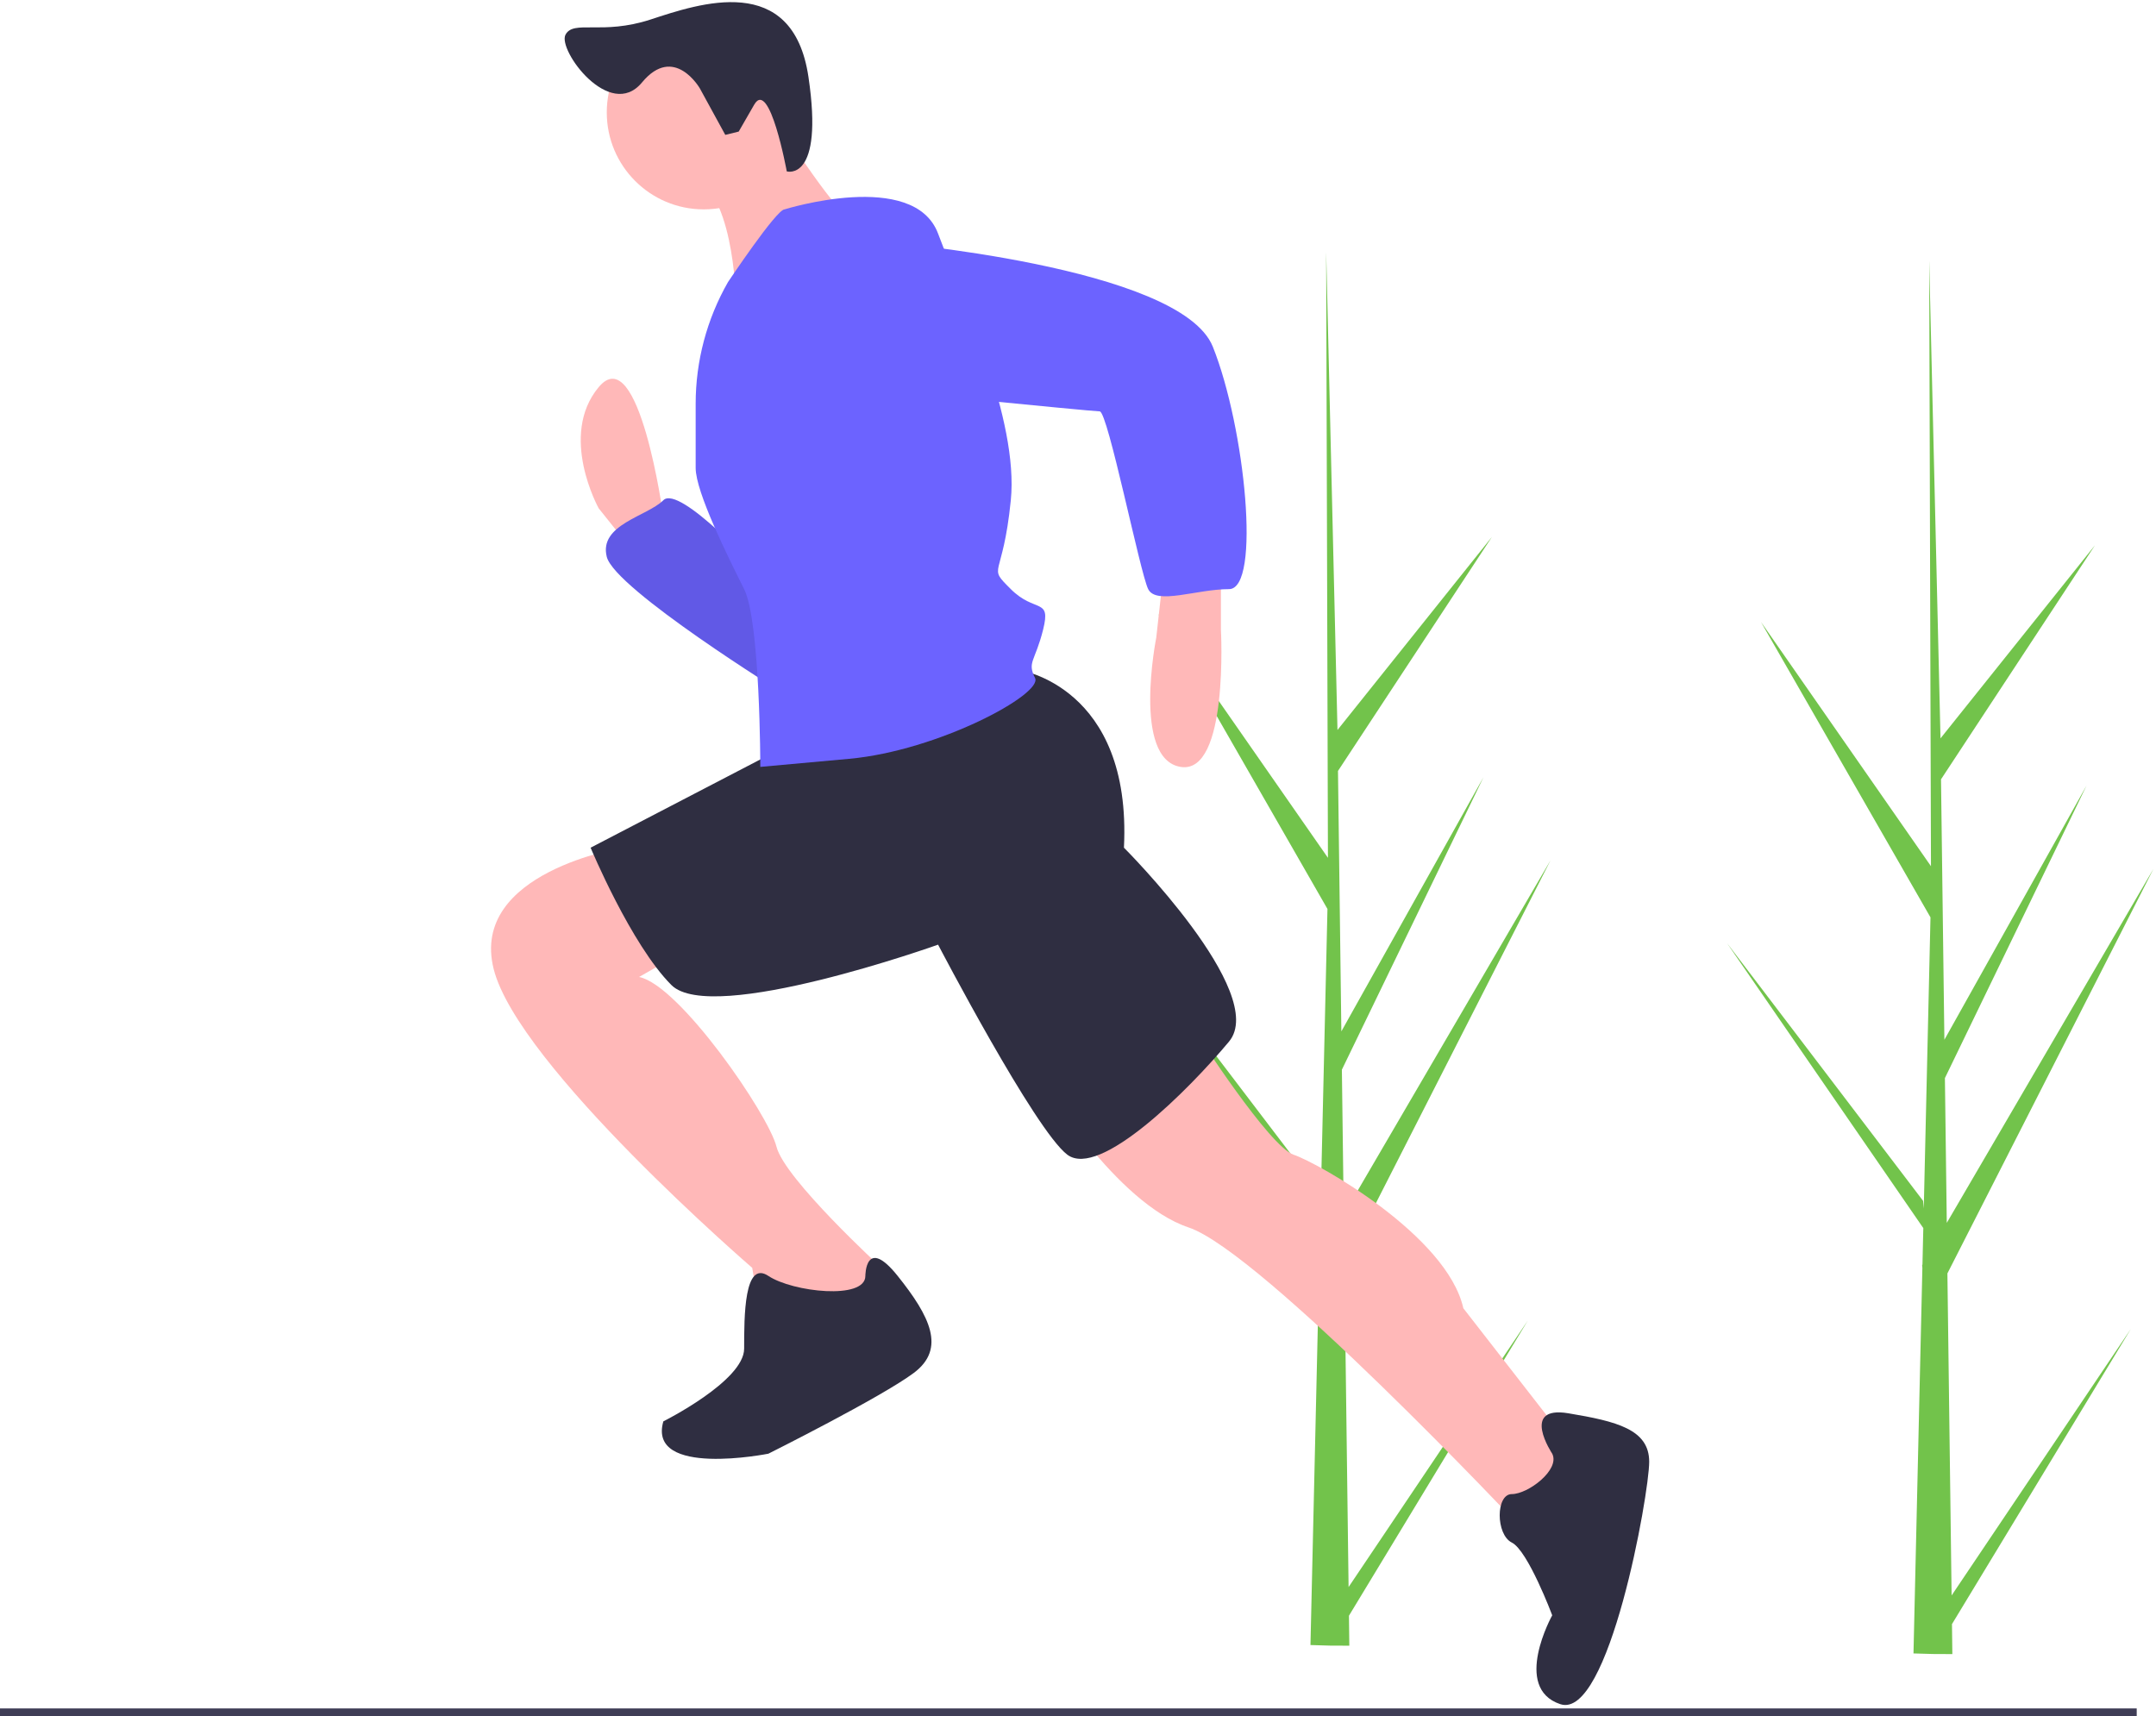 <svg width="559" height="445" viewBox="0 0 559 445" fill="none" xmlns="http://www.w3.org/2000/svg">
<path d="M349.656 411.528L396.113 342.44L349.751 418.96L349.848 426.734C346.456 426.76 343.097 426.704 339.772 426.565L342.076 326.634L342.013 325.863L342.098 325.714L342.318 316.272L291.441 242.404L342.258 309.204L342.438 311.2L344.179 235.699L300.235 159.115L344.304 222.435L343.844 66.016L343.845 65.495L343.86 66.007L346.777 189.287L386.827 139.211L346.908 199.907L347.782 267.441L384.636 201.53L347.918 277.37L348.404 314.922L402 223.109L348.567 328.023L349.656 411.528Z" fill="#72C34B"/>
<path d="M506.006 413.704L552.463 344.616L506.101 421.136L506.198 428.91C502.806 428.936 499.447 428.88 496.122 428.741L498.426 328.81L498.363 328.039L498.448 327.89L498.668 318.448L447.792 244.581L498.608 311.38L498.789 313.376L500.529 237.875L456.585 161.292L500.654 224.611L500.194 68.192L500.195 67.671L500.21 68.183L503.127 191.463L543.177 141.387L503.258 202.083L504.132 269.617L540.986 203.707L504.268 279.546L504.754 317.099L558.35 225.286L504.917 330.199L506.006 413.704Z" fill="#72C34B"/>
<path d="M554 445H0V443H554V445Z" fill="#3F3D56"/>
<path d="M171.988 133.907C171.988 133.907 165.702 87.814 155.227 100.385C144.751 112.956 155.227 131.812 155.227 131.812L163.607 142.288L171.988 136.003V133.907Z" fill="#FFB8B8"/>
<path d="M197.13 148.574C197.13 148.574 176.178 125.527 171.988 129.717C167.797 133.907 155.226 136.003 157.322 144.383C159.417 152.764 203.415 180.001 203.415 180.001L197.13 148.574Z" fill="#6C63FF"/>
<path opacity="0.1" d="M197.13 148.574C197.13 148.574 176.178 125.527 171.988 129.717C167.797 133.907 155.226 136.003 157.322 144.383C159.417 152.764 203.415 180.001 203.415 180.001L197.13 148.574Z" fill="black"/>
<path d="M316.554 146.478V163.24C316.554 163.24 318.649 200.953 306.078 198.857C293.507 196.762 299.793 165.335 299.793 165.335L301.888 146.478L316.554 146.478Z" fill="#FFB8B8"/>
<path d="M310.268 267.998C310.268 267.998 329.125 297.33 335.41 299.425C341.696 301.52 375.218 320.377 379.409 339.233L408.741 376.946L394.075 395.802C394.075 395.802 327.03 324.567 308.173 318.281C289.317 311.996 270.46 280.568 270.46 280.568L310.268 267.998Z" fill="#FFB8B8"/>
<path d="M161.512 219.809C161.512 219.809 121.704 226.094 127.989 251.236C134.275 276.378 195.035 328.757 195.035 328.757L197.13 341.328L220.177 345.518L230.652 335.043L228.557 328.757C228.557 328.757 203.415 305.71 201.32 297.33C199.225 288.949 176.178 255.427 165.702 253.332L180.368 244.951L161.512 219.809Z" fill="#FFB8B8"/>
<path d="M402.455 376.946C402.455 376.946 394.075 364.375 406.646 366.47C419.217 368.565 427.597 370.66 427.597 379.041C427.597 387.422 417.122 446.086 404.551 441.896C391.98 437.705 402.455 418.849 402.455 418.849C402.455 418.849 396.17 402.088 391.98 399.993C387.789 397.897 387.789 387.422 391.98 387.422C396.17 387.422 404.551 381.136 402.455 376.946Z" fill="#2F2E41"/>
<path d="M224.367 330.852C224.367 330.852 224.367 320.377 232.747 330.852C241.128 341.328 245.318 349.709 236.938 355.994C228.557 362.28 199.225 376.946 199.225 376.946C199.225 376.946 167.797 383.231 171.988 368.565C171.988 368.565 192.939 358.089 192.939 349.709C192.939 341.328 192.939 326.662 199.225 330.852C205.51 335.043 224.367 337.138 224.367 330.852Z" fill="#2F2E41"/>
<path d="M264.175 173.715C264.175 173.715 293.507 177.906 291.412 219.809C291.412 219.809 329.125 257.522 318.649 270.093C308.173 282.664 285.126 305.71 276.746 299.425C268.365 293.14 243.223 244.951 243.223 244.951C243.223 244.951 184.559 265.902 174.083 255.427C163.607 244.951 153.131 219.809 153.131 219.809L205.51 192.572L264.175 173.715Z" fill="#2F2E41"/>
<path d="M182.464 54.291C196.349 54.291 207.606 43.035 207.606 29.149C207.606 15.264 196.349 4.008 182.464 4.008C168.578 4.008 157.322 15.264 157.322 29.149C157.322 43.035 168.578 54.291 182.464 54.291Z" fill="#FFB8B8"/>
<path d="M201.32 31.245C201.32 31.245 215.986 54.291 220.177 56.386C224.367 58.482 190.844 79.433 190.844 79.433C190.844 79.433 190.844 52.196 180.369 45.911L201.32 31.245Z" fill="#FFB8B8"/>
<path d="M203.415 54.291C203.415 54.291 236.938 43.816 243.223 60.577C249.509 77.338 264.175 108.765 262.08 129.717C259.985 150.669 255.794 146.478 262.08 152.764C268.365 159.049 272.556 154.859 270.461 163.24C268.365 171.62 266.27 171.62 268.365 175.811C270.461 180.001 243.223 194.667 220.177 196.762L197.13 198.857C197.13 198.857 197.13 161.144 192.94 152.764C188.749 144.383 180.369 127.622 180.369 121.336V104.706C180.369 93.636 183.257 82.759 188.749 73.148V73.148C188.749 73.148 201.32 54.291 203.415 54.291Z" fill="#6C63FF"/>
<path d="M228.557 62.672C228.557 62.672 306.078 68.957 314.459 89.909C322.84 110.861 327.03 152.764 318.649 152.764C310.269 152.764 299.793 156.954 297.698 152.764C295.602 148.574 287.222 106.67 285.127 106.67C283.031 106.67 220.177 100.385 220.177 100.385C220.177 100.385 192.94 66.862 228.557 62.672Z" fill="#6C63FF"/>
<path d="M181.453 22.916C181.453 22.916 174.781 11.322 166.442 21.393C158.102 31.464 144.535 12.957 146.617 9.008C148.7 5.059 156.055 9.185 168.659 5.065C181.264 0.944 205.544 -7.45 209.61 19.932C213.677 47.314 203.992 44.443 203.992 44.443C203.992 44.443 199.553 20.18 195.541 27.149L191.529 34.119L188.049 34.975L181.453 22.916Z" fill="#2F2E41"/>
</svg>
